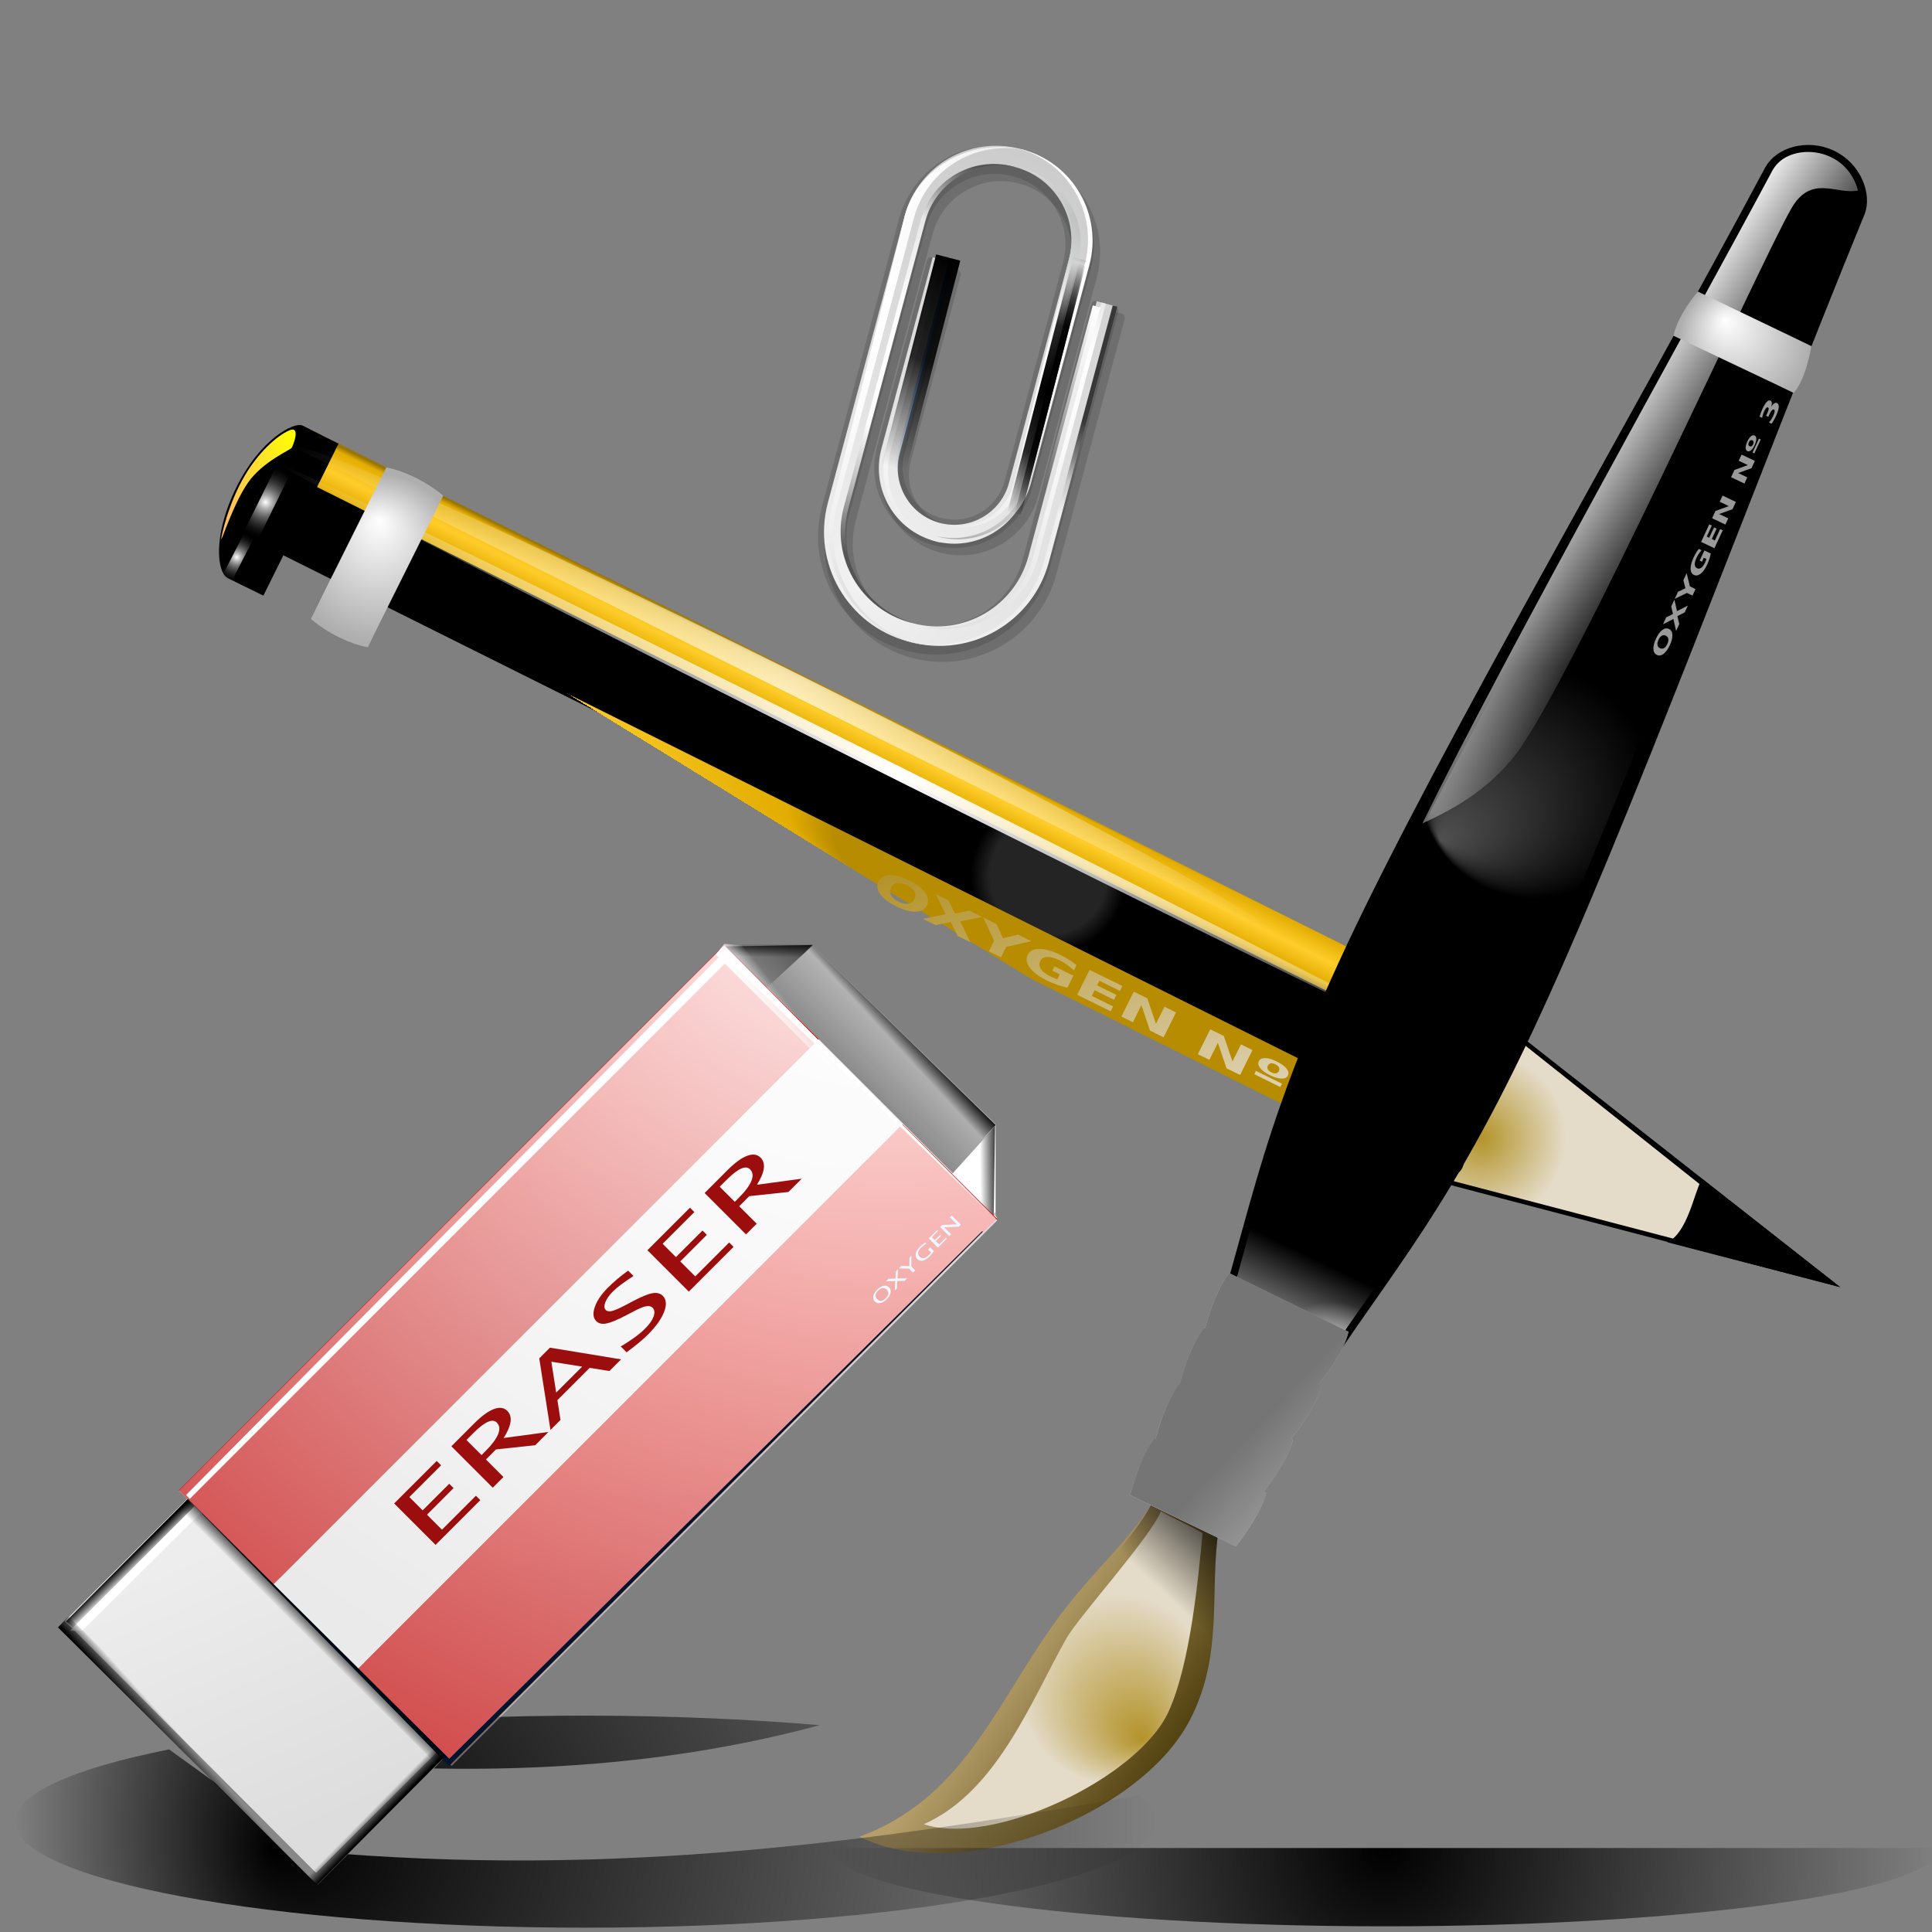 <?xml version="1.0" standalone="no"?>
<!DOCTYPE svg PUBLIC "-//W3C//DTD SVG 20010904//EN" "http://www.w3.org/TR/2001/REC-SVG-20010904/DTD/svg10.dtd">
<!-- Created using Karbon14, part of koffice: http://www.koffice.org/karbon -->
<svg xmlns="http://www.w3.org/2000/svg" xmlns:xlink="http://www.w3.org/1999/xlink" width="128px" height="128px">
  <rect width="100%" height="100%" fill="#808080" stroke="none"/>
  <defs>
    <radialGradient id="defitem118" gradientUnits="userSpaceOnUse" cx="98.109" cy="75.368" fx="98.109" fy="75.368" r="5.62" >
      <stop stop-color="#b3932a" offset="0" stop-opacity="1" />
      <stop stop-color="#e4dbc8" offset="1" stop-opacity="1" />
    </radialGradient>
    <radialGradient id="defitem119" gradientUnits="userSpaceOnUse" cx="69.468" cy="58.031" fx="69.468" fy="58.031" r="5.158" >
      <stop stop-color="#242424" offset="0" stop-opacity="1" />
      <stop stop-color="#242424" offset="0.5" stop-opacity="1" />
      <stop stop-color="#242424" offset="0.75" stop-opacity="1" />
      <stop stop-color="#000000" offset="1" stop-opacity="1" />
    </radialGradient>
    <radialGradient id="defitem120" gradientUnits="userSpaceOnUse" cx="58.437" cy="54.993" fx="18.53" fy="34.221" r="3.221" >
      <stop stop-color="#9a7500" offset="0" stop-opacity="1" />
      <stop stop-color="#e2ac00" offset="0.093" stop-opacity="1" />
      <stop stop-color="#ffcd2b" offset="0.504" stop-opacity="1" />
      <stop stop-color="#e2ac00" offset="0.916" stop-opacity="1" />
      <stop stop-color="#b88c00" offset="1" stop-opacity="1" />
    </radialGradient>
    <linearGradient id="defitem121" gradientUnits="userSpaceOnUse" x1="60.782" y1="48.402" x2="59.269" y2="51.481" >
      <stop stop-color="#9a7500" offset="0" stop-opacity="1" />
      <stop stop-color="#e2ac00" offset="0.093" stop-opacity="1" />
      <stop stop-color="#ffcd2b" offset="0.504" stop-opacity="1" />
      <stop stop-color="#e2ac00" offset="0.916" stop-opacity="1" />
      <stop stop-color="#b88c00" offset="1" stop-opacity="1" />
    </linearGradient>
    <radialGradient id="defitem122" gradientUnits="userSpaceOnUse" cx="52.072" cy="45.85" fx="52.072" fy="45.85" r="36.467" >
      <stop stop-color="#ffffff" offset="0" stop-opacity="0.683" />
      <stop stop-color="#ffffff" offset="1" stop-opacity="0" />
    </radialGradient>
    <radialGradient id="defitem123" gradientUnits="userSpaceOnUse" cx="59.434" cy="51.201" fx="59.434" fy="51.201" r="45.69" >
      <stop stop-color="#ffffff" offset="0" stop-opacity="1" />
      <stop stop-color="#ffffff" offset="1" stop-opacity="0" />
    </radialGradient>
    <radialGradient id="defitem124" gradientUnits="userSpaceOnUse" cx="24.954" cy="36.935" fx="25.155" fy="34.463" r="5.584" >
      <stop stop-color="#ffffff" offset="0" stop-opacity="1" />
      <stop stop-color="#aeaeae" offset="1" stop-opacity="1" />
    </radialGradient>
    <radialGradient id="defitem125" gradientUnits="userSpaceOnUse" cx="17.597" cy="33.276" fx="17.597" fy="33.276" r="2.423" >
      <stop stop-color="#ffffff" offset="0" stop-opacity="1" />
      <stop stop-color="#242424" offset="1" stop-opacity="0" />
    </radialGradient>
    <linearGradient id="defitem126" gradientUnits="userSpaceOnUse" x1="20.404" y1="30.799" x2="13.744" y2="33.329" >
      <stop stop-color="#ffff00" offset="0" stop-opacity="1" />
      <stop stop-color="#ffb66d" offset="1" stop-opacity="1" />
    </linearGradient>
    <linearGradient id="defitem127" gradientUnits="userSpaceOnUse" x1="70.481" y1="54.508" x2="77.41" y2="77.815" >
      <stop stop-color="#b3932a" offset="0" stop-opacity="1" />
      <stop stop-color="#e4dbc8" offset="1" stop-opacity="1" />
    </linearGradient>
    <radialGradient id="defitem128" gradientUnits="userSpaceOnUse" cx="115.912" cy="54.321" fx="115.912" fy="54.321" r="49.204" >
      <stop stop-color="#ffffff" offset="0" stop-opacity="1" />
      <stop stop-color="#ffffff" offset="1" stop-opacity="0" />
    </radialGradient>
    <radialGradient id="defitem129" gradientUnits="userSpaceOnUse" cx="15.684" cy="36.915" fx="15.684" fy="36.915" r="1.662" >
      <stop stop-color="#ffffff" offset="0" stop-opacity="1" />
      <stop stop-color="#242424" offset="1" stop-opacity="0" />
    </radialGradient>
    <radialGradient id="defitem130" gradientUnits="userSpaceOnUse" cx="57.42" cy="38.203" fx="57.42" fy="38.203" r="36.995" >
      <stop stop-color="#f2f2f2" offset="0" stop-opacity="1" />
      <stop stop-color="#c3c3c3" offset="1" stop-opacity="1" />
    </radialGradient>
    <linearGradient id="defitem131" gradientUnits="userSpaceOnUse" x1="67.618" y1="13.43" x2="60.337" y2="40.602" >
      <stop stop-color="#b6b8b8" offset="0" stop-opacity="1" />
      <stop stop-color="#ebebeb" offset="0.189" stop-opacity="1" />
      <stop stop-color="#f9f9f9" offset="0.257" stop-opacity="1" />
      <stop stop-color="#ffffff" offset="0.301" stop-opacity="1" />
      <stop stop-color="#f9f9f9" offset="0.531" stop-opacity="1" />
      <stop stop-color="#ebebeb" offset="0.845" stop-opacity="1" />
      <stop stop-color="#e1e2e2" offset="1" stop-opacity="1" />
    </linearGradient>
    <linearGradient id="defitem132" gradientUnits="userSpaceOnUse" x1="59.775" y1="36.36" x2="64.64" y2="18.202" >
      <stop stop-color="#70a8f4" offset="0.25" stop-opacity="0" />
      <stop stop-color="#0056ae" offset="1" stop-opacity="1" />
    </linearGradient>
    <linearGradient id="defitem133" gradientUnits="userSpaceOnUse" x1="57.831" y1="38.782" x2="65.242" y2="11.127" >
      <stop stop-color="#545454" offset="0.053" stop-opacity="1" />
      <stop stop-color="#bababa" offset="0.211" stop-opacity="1" />
      <stop stop-color="#ffffff" offset="0.363" stop-opacity="1" />
      <stop stop-color="#ffffff" offset="0.603" stop-opacity="1" />
      <stop stop-color="#e8e8e8" offset="0.85" stop-opacity="1" />
      <stop stop-color="#545454" offset="1" stop-opacity="1" />
    </linearGradient>
    <linearGradient id="defitem134" gradientUnits="userSpaceOnUse" x1="64.215" y1="42.132" x2="70.203" y2="19.784" >
      <stop stop-color="#efefef" offset="0.408" stop-opacity="1" />
      <stop stop-color="#c3c3c3" offset="0.506" stop-opacity="1" />
      <stop stop-color="#8a8a8a" offset="0.56" stop-opacity="1" />
      <stop stop-color="#383838" offset="0.679" stop-opacity="1" />
    </linearGradient>
    <linearGradient id="defitem135" gradientUnits="userSpaceOnUse" x1="63.366" y1="38.054" x2="70.552" y2="11.237" >
      <stop stop-color="#878985" offset="0" stop-opacity="1" />
      <stop stop-color="#8c8e89" offset="0.007" stop-opacity="1" />
      <stop stop-color="#aaaca8" offset="0.067" stop-opacity="1" />
      <stop stop-color="#c4c6c3" offset="0.135" stop-opacity="1" />
      <stop stop-color="#dbdbda" offset="0.265" stop-opacity="1" />
      <stop stop-color="#ebebeb" offset="0.376" stop-opacity="1" />
      <stop stop-color="#f6f6f6" offset="0.487" stop-opacity="1" />
      <stop stop-color="#fdfdfd" offset="0.632" stop-opacity="1" />
      <stop stop-color="#ffffff" offset="1" stop-opacity="1" />
    </linearGradient>
    <linearGradient id="defitem136" gradientUnits="userSpaceOnUse" x1="56.733" y1="17.626" x2="65.912" y2="24.311" >
      <stop stop-color="#ffffff" offset="0" stop-opacity="1" />
      <stop stop-color="#ffffff" offset="1" stop-opacity="0" />
    </linearGradient>
    <linearGradient id="defitem137" gradientUnits="userSpaceOnUse" x1="62.569" y1="16.492" x2="58.718" y2="30.865" >
      <stop stop-color="#000000" offset="0" stop-opacity="1" />
      <stop stop-color="#000000" offset="0.5" stop-opacity="0.845" />
      <stop stop-color="#000000" offset="1" stop-opacity="0" />
    </linearGradient>
    <linearGradient id="defitem138" gradientUnits="userSpaceOnUse" x1="69.536" y1="25.854" x2="67.099" y2="34.147" spreadMethod="reflect" >
      <stop stop-color="#000000" offset="0" stop-opacity="1" />
      <stop stop-color="#000000" offset="0.5" stop-opacity="0.845" />
      <stop stop-color="#000000" offset="1" stop-opacity="0" />
    </linearGradient>
    <linearGradient id="defitem139" gradientUnits="userSpaceOnUse" x1="72.322" y1="20.463" x2="75.296" y2="30.427" >
      <stop stop-color="#ffffff" offset="0" stop-opacity="1" />
      <stop stop-color="#ffffff" offset="1" stop-opacity="0" />
    </linearGradient>
    <linearGradient id="defitem140" gradientUnits="userSpaceOnUse" x1="69.536" y1="25.854" x2="67.099" y2="34.147" spreadMethod="reflect" >
      <stop stop-color="#000000" offset="0" stop-opacity="1" />
      <stop stop-color="#000000" offset="0.5" stop-opacity="0.845" />
      <stop stop-color="#000000" offset="1" stop-opacity="0" />
    </linearGradient>
    <radialGradient id="defitem141" gradientUnits="userSpaceOnUse" cx="101.666" cy="51.871" fx="95.412" fy="55.644" r="7.641" >
      <stop stop-color="#505050" offset="0" stop-opacity="1" />
      <stop stop-color="#000000" offset="1" stop-opacity="1" />
    </radialGradient>
    <linearGradient id="defitem142" gradientUnits="userSpaceOnUse" x1="77.098" y1="116.32" x2="67.162" y2="109.468" >
      <stop stop-color="#544412" offset="0" stop-opacity="1" />
      <stop stop-color="#b59e69" offset="1" stop-opacity="1" />
    </linearGradient>
    <radialGradient id="defitem143" gradientUnits="userSpaceOnUse" cx="73.912" cy="111.912" fx="75.686" fy="115.277" r="6.289" >
      <stop stop-color="#b3932a" offset="0" stop-opacity="1" />
      <stop stop-color="#e4dbc8" offset="1" stop-opacity="1" />
    </radialGradient>
    <radialGradient id="defitem144" gradientUnits="userSpaceOnUse" cx="88.142" cy="90.808" fx="88.142" fy="90.808" r="4.565" >
      <stop stop-color="#ffffff" offset="0" stop-opacity="1" />
      <stop stop-color="#ffffff" offset="1" stop-opacity="0" />
    </radialGradient>
    <linearGradient id="defitem145" gradientUnits="userSpaceOnUse" x1="111.671" y1="18.36" x2="119.423" y2="23.536" >
      <stop stop-color="#ffffff" offset="0" stop-opacity="1" />
      <stop stop-color="#ffffff" offset="1" stop-opacity="0" />
    </linearGradient>
    <radialGradient id="defitem146" gradientUnits="userSpaceOnUse" cx="115.579" cy="22.634" fx="114.252" fy="21.2" r="4.388" >
      <stop stop-color="#ffffff" offset="0" stop-opacity="1" />
      <stop stop-color="#aeaeae" offset="1" stop-opacity="1" />
    </radialGradient>
    <linearGradient id="defitem147" gradientUnits="userSpaceOnUse" x1="83.514" y1="91.809" x2="87.497" y2="83.569" >
      <stop stop-color="#ffffff" offset="0" stop-opacity="1" />
      <stop stop-color="#ffffff" offset="1" stop-opacity="0" />
    </linearGradient>
    <linearGradient id="defitem148" gradientUnits="userSpaceOnUse" x1="81.954" y1="99.608" x2="76.713" y2="105.189" >
      <stop stop-color="#000000" offset="0" stop-opacity="1" />
      <stop stop-color="#000000" offset="1" stop-opacity="0" />
    </linearGradient>
    <radialGradient id="defitem149" gradientUnits="userSpaceOnUse" cx="79.296" cy="98.944" fx="78.053" fy="97.608" r="4.101" >
      <stop stop-color="#ffffff" offset="0" stop-opacity="1" />
      <stop stop-color="#aeaeae" offset="1" stop-opacity="1" />
    </radialGradient>
    <radialGradient id="defitem150" gradientUnits="userSpaceOnUse" cx="81.015" cy="95.371" fx="79.769" fy="94.133" r="4.173" >
      <stop stop-color="#ffffff" offset="0" stop-opacity="1" />
      <stop stop-color="#aeaeae" offset="1" stop-opacity="1" />
    </radialGradient>
    <radialGradient id="defitem151" gradientUnits="userSpaceOnUse" cx="82.755" cy="91.751" fx="82.086" fy="90.69" r="4.316" >
      <stop stop-color="#ffffff" offset="0" stop-opacity="1" />
      <stop stop-color="#aeaeae" offset="1" stop-opacity="1" />
    </radialGradient>
    <radialGradient id="defitem152" gradientUnits="userSpaceOnUse" cx="84.49" cy="88.145" fx="84.058" fy="87.401" r="4.388" >
      <stop stop-color="#ffffff" offset="0" stop-opacity="1" />
      <stop stop-color="#aeaeae" offset="1" stop-opacity="1" />
    </radialGradient>
    <linearGradient id="defitem153" gradientUnits="userSpaceOnUse" x1="92.796" y1="101.237" x2="84.372" y2="93.329" >
      <stop stop-color="#c3c3c3" offset="0" stop-opacity="1" />
      <stop stop-color="#757575" offset="1" stop-opacity="1" />
    </linearGradient>
    <radialGradient id="defitem154" gradientUnits="userSpaceOnUse" cx="38.802" cy="120.241" fx="18.073" fy="122.537" r="37.802" >
      <stop stop-color="#000000" offset="0" stop-opacity="1" />
      <stop stop-color="#000000" offset="1" stop-opacity="0" />
    </radialGradient>
    <linearGradient id="defitem155" gradientUnits="userSpaceOnUse" x1="57.926" y1="73.187" x2="61.279" y2="69.845" >
      <stop stop-color="#878787" offset="0" stop-opacity="1" />
      <stop stop-color="#878787" offset="1" stop-opacity="0" />
    </linearGradient>
    <linearGradient id="defitem156" gradientUnits="userSpaceOnUse" x1="20.267" y1="121.395" x2="12.281" y2="103.168" >
      <stop stop-color="#dddddd" offset="0" stop-opacity="1" />
      <stop stop-color="#ededed" offset="1" stop-opacity="1" />
    </linearGradient>
    <linearGradient id="defitem157" gradientUnits="userSpaceOnUse" x1="49.206" y1="75.274" x2="28.567" y2="106.659" >
      <stop stop-color="#ededed" offset="0" stop-opacity="1" />
      <stop stop-color="#dfdfdf" offset="1" stop-opacity="1" />
    </linearGradient>
    <linearGradient id="defitem158" gradientUnits="userSpaceOnUse" x1="10.287" y1="101.551" x2="10.862" y2="102.148" >
      <stop stop-color="#000000" offset="0" stop-opacity="1" />
      <stop stop-color="#000000" offset="1" stop-opacity="0" />
    </linearGradient>
    <linearGradient id="defitem159" gradientUnits="userSpaceOnUse" x1="53.523" y1="62.372" x2="53.505" y2="63.455" >
      <stop stop-color="#000000" offset="0" stop-opacity="1" />
      <stop stop-color="#000000" offset="1" stop-opacity="0" />
    </linearGradient>
    <linearGradient id="defitem160" gradientUnits="userSpaceOnUse" x1="32.266" y1="88.289" x2="32.266" y2="62.586" >
      <stop stop-color="#bf0202" offset="0" stop-opacity="1" />
      <stop stop-color="#e20800" offset="1" stop-opacity="1" />
    </linearGradient>
    <linearGradient id="defitem161" gradientUnits="userSpaceOnUse" x1="66.249" y1="75.074" x2="64.902" y2="75.092" >
      <stop stop-color="#000000" offset="0" stop-opacity="1" />
      <stop stop-color="#000000" offset="1" stop-opacity="0" />
    </linearGradient>
    <linearGradient id="defitem162" gradientUnits="userSpaceOnUse" x1="36.708" y1="105.677" x2="36.708" y2="78.907" >
      <stop stop-color="#bf0202" offset="0" stop-opacity="1" />
      <stop stop-color="#e20800" offset="1" stop-opacity="1" />
    </linearGradient>
    <radialGradient id="defitem163" gradientUnits="userSpaceOnUse" cx="59.035" cy="52.589" fx="59.035" fy="52.589" r="100.586" >
      <stop stop-color="#ffffff" offset="0" stop-opacity="1" />
      <stop stop-color="#ffffff" offset="1" stop-opacity="0" />
    </radialGradient>
    <linearGradient id="defitem164" gradientUnits="userSpaceOnUse" x1="23.451" y1="122.338" x2="22.867" y2="121.766" >
      <stop stop-color="#000000" offset="0" stop-opacity="1" />
      <stop stop-color="#000000" offset="1" stop-opacity="0" />
    </linearGradient>
    <linearGradient id="defitem165" gradientUnits="userSpaceOnUse" x1="9.056" y1="113.395" x2="9.86" y2="112.668" >
      <stop stop-color="#000000" offset="0" stop-opacity="1" />
      <stop stop-color="#000000" offset="1" stop-opacity="0" />
    </linearGradient>
    <linearGradient id="defitem166" gradientUnits="userSpaceOnUse" x1="65.663" y1="74.024" x2="64.642" y2="74.968" >
      <stop stop-color="#000000" offset="0" stop-opacity="1" />
      <stop stop-color="#000000" offset="1" stop-opacity="0" />
    </linearGradient>
    <linearGradient id="defitem167" gradientUnits="userSpaceOnUse" x1="48.993" y1="64.839" x2="50.225" y2="63.88" >
      <stop stop-color="#ffffff" offset="0" stop-opacity="1" />
      <stop stop-color="#ffffff" offset="1" stop-opacity="0" />
    </linearGradient>
    <linearGradient id="defitem168" gradientUnits="userSpaceOnUse" x1="21.967" y1="108.104" x2="20.987" y2="109.084" >
      <stop stop-color="#000000" offset="0" stop-opacity="1" />
      <stop stop-color="#000000" offset="1" stop-opacity="0" />
    </linearGradient>
    <radialGradient id="defitem169" gradientUnits="userSpaceOnUse" cx="91.744" cy="122.435" fx="91.744" fy="122.435" r="36.747" >
      <stop stop-color="#000000" offset="0" stop-opacity="1" />
      <stop stop-color="#000000" offset="1" stop-opacity="0" />
    </radialGradient>
  </defs>
  <g id="Layer">
    <g id="layer1">
      <path id="path3945" fill="#000000" d=""  />
    </g>
    <path id="path3081" fill="#000000" d=""  />
    <g id="layer2">
    </g>
    <g id="layer3">
    </g>
    <g id="layer4">
    </g>
    <g id="layer8">
      <g id="g5680">
        <path id="path5533" fill="#ffffff" fill-opacity="0.757" stroke-width="0.365" stroke-linecap="round" stroke-linejoin="round" d="M65.465 13.175L64.741 11.269L65.465 13.175Z"  />
        <path id="path3180" fill="#000000" stroke-width="0.729" d="M20.03 28.191C19.515 27.935 17.252 29.057 15.657 32.291C14.046 35.558 14.414 37.95 15.058 38.27C15.478 38.479 15.897 38.688 16.316 38.897C17.973 35.537 19.631 32.177 21.288 28.817C20.868 28.608 20.449 28.4 20.03 28.191C20.03 28.191 20.03 28.191 20.03 28.191"  fill-rule="evenodd" />
        <path id="path3299" fill="#000000" stroke="#000000" stroke-width="0" d="M121.916 85.277L95.282 78.298L95.114 78.214L99.907 68.046L100.135 68.159L121.916 85.277Z"  fill-rule="evenodd" />
        <path id="path2247" fill="url(#defitem118)" stroke="#000000" stroke-width="0" d="M120.241 84.519L95.407 78.018L95.24 77.935L99.782 68.326L100.009 68.439L120.241 84.519Z"  fill-rule="evenodd" />
        <path id="rect2192" fill="url(#defitem119)" stroke-width="0.365" stroke-linecap="round" stroke-linejoin="round" d="M98.478 73.612C97.865 74.855 96.769 74.892 96.55 75.337C96.515 75.409 96.505 75.492 96.507 75.576L16.881 35.846L19.291 30.96L99.068 70.766C98.893 70.816 98.746 70.884 98.677 71.025C98.477 71.431 99.094 72.363 98.478 73.612Z"  />
        <path id="path2233" fill="#000000" stroke-width="0.365" stroke-linecap="round" stroke-linejoin="round" d="M93.563 73.888L96.679 75.439C96.506 75.878 97.254 76.621 96.886 77.368C96.489 78.173 95.576 77.778 95.317 78.297L92.163 76.727L93.563 73.888Z"  />
        <path id="rect2190" fill="url(#defitem120)" stroke-width="0.365" stroke-linecap="round" stroke-linejoin="round" d="M16.969 35.668L96.535 75.368C96.361 75.808 96.964 76.482 96.594 77.232C96.195 78.041 95.426 77.718 95.165 78.24L15.562 38.521L16.969 35.668Z"  />
        <path id="path2231" fill="#242424" stroke-width="0.365" stroke-linecap="round" stroke-linejoin="round" d="M97.162 70.272L98.761 71.067L98.821 71.097C98.663 71.444 99.38 72.217 98.912 73.432L98.881 73.494L98.663 73.936L98.633 73.998C97.949 75.12 96.896 74.999 96.677 75.443L94.982 74.594L97.162 70.272Z"  />
        <path id="path2229" fill="#121212" stroke-width="0.365" stroke-linecap="round" stroke-linejoin="round" d="M98.546 67.424L100.138 68.162C100.13 68.177 100.263 68.244 100.255 68.259C100.098 68.578 100.782 69.363 100.58 70.05L100.553 70.104L100.435 70.344L100.419 70.376C99.992 70.977 99.041 70.792 98.821 71.097L97.146 70.263L98.546 67.424Z"  />
        <path id="rect1315" fill="url(#defitem121)" stroke-width="0.365" stroke-linecap="round" stroke-linejoin="round" d="M100.194 70.076C99.803 70.846 98.881 70.61 98.677 71.025L19.111 31.325L20.533 28.442L100.137 68.16C100.129 68.176 100.121 68.192 100.113 68.207C99.954 68.531 100.588 69.3 100.194 70.076Z"  />
        <path fill="#000000" stroke-width="0.729" stroke-linecap="round" stroke-linejoin="round" d="M22.428 29.391L20.06 28.221L15.082 38.294L17.45 39.464L22.428 29.391Z"  />
        <path id="path3301" fill="url(#defitem122)" stroke-width="0.173" stroke-linecap="round" stroke-linejoin="round" d="M19.49 29.644C19.837 28.943 34.706 35.631 52.7 44.582C70.695 53.532 85.001 61.356 84.654 62.056"  />
        <path id="path3321" fill="url(#defitem123)" stroke-width="0.138" stroke-linecap="round" stroke-linejoin="round" d="M18.559 30.782C18.668 30.562 36.861 39.427 59.311 50.64C81.76 61.852 100.063 71.216 100.307 71.612C100.551 72.009 82.645 63.29 60.2 52.084C37.754 40.877 19.17 31.377 18.573 30.805"  />
        <path id="path5549" fill="url(#defitem124)" stroke-width="0.365" stroke-linecap="round" stroke-linejoin="round" d="M25.596 30.967C26.942 31.236 28.424 32.034 29.364 32.843L25.348 40.894L21.58 39.018L25.596 30.967ZM22 38.166L25.768 40.042L24.368 42.881C23.205 42.671 21.689 41.951 20.6 41.005L22 38.166Z"  />
        <path id="path2265" fill="#000000" stroke-width="0" d="M110.474 82.306C111.828 81.633 112.227 79.042 112.757 78.094L121.913 85.273L110.474 82.306Z"  fill-rule="evenodd" />
        <path fill="url(#defitem125)" stroke-width="0" stroke-linecap="round" stroke-linejoin="round" d="M19.237 31.386L18.287 30.913L16.144 35.259L17.094 35.732L19.237 31.386Z"  />
        <path id="path3233" fill="url(#defitem126)" stroke-width="0.729" d="M16.232 31.485C15.12 33.366 14.655 35.536 14.657 35.726C14.659 35.916 15.457 33.377 16.436 31.97C17.406 30.574 19.239 29.818 19.332 29.658C19.426 29.497 19.958 28.157 19.138 28.526C18.28 28.912 17.092 30.032 16.232 31.485Z"  fill-rule="evenodd" />
        <path id="path5554" fill="url(#defitem127)" stroke-width="0.729" d="M60.078 58.642C59.833 58.522 59.619 58.476 59.436 58.505C59.253 58.534 59.119 58.636 59.032 58.81C58.946 58.983 58.947 59.151 59.035 59.313C59.122 59.475 59.289 59.617 59.534 59.738C59.781 59.859 59.996 59.905 60.178 59.876C60.361 59.847 60.495 59.745 60.582 59.572C60.668 59.398 60.667 59.23 60.58 59.068C60.492 58.906 60.325 58.764 60.078 58.642M60.231 58.334C60.733 58.581 61.089 58.85 61.297 59.142C61.506 59.434 61.544 59.713 61.411 59.981C61.279 60.248 61.033 60.387 60.673 60.399C60.313 60.41 59.883 60.293 59.381 60.046C58.881 59.8 58.525 59.53 58.315 59.238C58.106 58.946 58.068 58.667 58.2 58.4C58.333 58.133 58.58 57.993 58.939 57.981C59.3 57.97 59.731 58.088 60.231 58.334M63.616 61.043L64.281 62.418L63.442 62.005L62.993 61.083L61.989 61.29L61.147 60.875L62.648 60.566L62.008 59.246L62.849 59.66L63.268 60.528L64.214 60.332L65.059 60.747L63.616 61.043M65.146 60.791L66.026 61.224L66.445 62.162L67.448 61.924L68.33 62.358L66.666 62.727L66.321 63.423L65.516 63.026L65.862 62.331L65.146 60.791M70.722 65.436C70.496 65.389 70.268 65.325 70.039 65.245C69.811 65.164 69.581 65.067 69.351 64.954C68.831 64.698 68.457 64.419 68.23 64.116C68.002 63.812 67.954 63.529 68.085 63.266C68.217 63 68.476 62.867 68.861 62.867C69.246 62.867 69.708 62.999 70.246 63.264C70.453 63.366 70.647 63.474 70.826 63.588C71.007 63.703 71.171 63.822 71.32 63.945L71.15 64.287C71.002 64.149 70.848 64.024 70.688 63.913C70.529 63.803 70.364 63.706 70.191 63.62C69.87 63.463 69.599 63.388 69.378 63.398C69.158 63.407 69.004 63.5 68.917 63.676C68.83 63.85 68.847 64.026 68.967 64.204C69.087 64.381 69.301 64.546 69.609 64.697C69.692 64.739 69.771 64.774 69.845 64.804C69.92 64.834 69.989 64.857 70.052 64.873L70.212 64.552L69.72 64.311L69.862 64.025L71.116 64.643L70.722 65.436M72.188 64.257L74.36 65.326L74.2 65.648L72.833 64.975L72.68 65.282L73.966 65.915L73.806 66.237L72.52 65.604L72.332 65.982L73.746 66.677L73.586 66.999L71.368 65.907L72.188 64.257M75.115 65.698L76.013 66.14L76.586 67.831L77.149 66.699L77.912 67.075L77.092 68.725L76.193 68.282L75.62 66.592L75.058 67.724L74.295 67.348L75.115 65.698M80.182 68.193L81.081 68.635L81.654 70.326L82.216 69.194L82.979 69.57L82.159 71.22L81.261 70.777L80.688 69.087L80.125 70.218L79.362 69.843L80.182 68.193M84.591 70.326C84.888 70.472 85.102 70.629 85.233 70.795C85.365 70.962 85.397 71.115 85.327 71.255C85.257 71.395 85.117 71.463 84.905 71.46C84.693 71.457 84.438 71.382 84.14 71.235C83.842 71.088 83.626 70.931 83.494 70.765C83.363 70.6 83.332 70.447 83.401 70.307C83.471 70.167 83.612 70.098 83.824 70.101C84.037 70.104 84.293 70.179 84.591 70.326M83.21 70.949L84.931 71.796L84.821 72.017L83.1 71.17L83.21 70.949M84.498 70.514C84.381 70.456 84.279 70.435 84.192 70.45C84.106 70.465 84.042 70.516 83.999 70.601C83.957 70.687 83.956 70.768 83.996 70.844C84.037 70.922 84.116 70.989 84.233 71.047C84.349 71.104 84.45 71.125 84.535 71.11C84.622 71.096 84.686 71.046 84.729 70.961C84.772 70.875 84.772 70.793 84.731 70.715C84.692 70.638 84.614 70.571 84.498 70.514M88.882 73.422C89.078 73.554 89.213 73.683 89.286 73.808C89.361 73.933 89.371 74.05 89.317 74.16C89.235 74.323 89.055 74.39 88.775 74.359C88.496 74.327 88.13 74.199 87.675 73.975C87.515 73.896 87.358 73.81 87.203 73.716C87.049 73.624 86.9 73.526 86.757 73.421L86.92 73.093C87.05 73.207 87.184 73.31 87.322 73.404C87.461 73.497 87.603 73.579 87.746 73.65C87.959 73.755 88.132 73.815 88.264 73.832C88.398 73.849 88.483 73.821 88.519 73.748C88.557 73.673 88.526 73.588 88.428 73.492C88.332 73.396 88.17 73.292 87.943 73.18L87.621 73.021L87.757 72.747L88.096 72.914C88.298 73.013 88.457 73.071 88.572 73.087C88.688 73.101 88.763 73.075 88.797 73.006C88.829 72.943 88.805 72.87 88.726 72.788C88.647 72.706 88.52 72.622 88.344 72.535C88.214 72.472 88.079 72.415 87.939 72.365C87.799 72.315 87.656 72.273 87.51 72.239L87.665 71.927C87.836 71.982 88.002 72.042 88.164 72.107C88.326 72.172 88.482 72.242 88.633 72.316C89.038 72.515 89.324 72.7 89.489 72.869C89.657 73.039 89.705 73.194 89.635 73.336C89.587 73.432 89.499 73.488 89.373 73.502C89.246 73.516 89.082 73.489 88.882 73.422"  />
        <path fill="url(#defitem128)" stroke-width="0" stroke-linecap="round" stroke-linejoin="round" d="M20.46 28.326L19.771 28.106L18.502 31.177L19.19 31.397L20.46 28.326Z"  />
        <path fill="url(#defitem129)" stroke-width="0" stroke-linecap="round" stroke-linejoin="round" d="M15.292 38.622L14.679 38.239L16.198 35.284L16.811 35.666L15.292 38.622Z"  />
      </g>
      <path id="path2167" fill="#000000" d=""  />
      <g id="g3036">
        <path id="path4922" fill="#000000" d=""  />
      </g>
      <path id="path4924" fill="#000000" d=""  />
      <g id="g4926">
      </g>
      <g id="g4928">
      </g>
      <g id="g4930">
      </g>
      <path id="path10095" fill="#000000" d=""  />
      <path id="path2276" fill="#ffffff" fill-opacity="0.757" stroke-width="0.5" stroke-linecap="round" stroke-linejoin="round" d="M72.741 -14.182L72.741 -16.977L72.741 -14.182Z"  />
      <path id="path2191" fill="#ffffff" fill-opacity="0.757" stroke-width="0.5" stroke-linecap="round" stroke-linejoin="round" d="M367.351 -76.373L367.351 -79.168L367.351 -76.373Z"  />
      <path id="path2985" fill="#ffffff" fill-opacity="0.757" stroke-width="0.5" stroke-linecap="round" stroke-linejoin="round" d="M210.342 -146.008L210.342 -148.803L210.342 -146.008Z"  />
      <path id="path3206" fill="#ffffff" fill-opacity="0.757" stroke-width="0.5" stroke-linecap="round" stroke-linejoin="round" d="M90.84 -232.638L90.84 -235.433L90.84 -232.638Z"  />
      <g id="g2878">
      </g>
      <g id="g4938">
      </g>
      <path id="path3946" fill="#ffffff" fill-opacity="0.757" stroke-width="0.5" stroke-linecap="round" stroke-linejoin="round" d="M337.432 -166.883L337.432 -169.678L337.432 -166.883Z"  />
      <path id="path1561" fill="#ffffff" fill-opacity="0.757" stroke-width="0.5" stroke-linecap="round" stroke-linejoin="round" d="M244.807 -92.989L244.807 -94.516L244.807 -92.989Z"  />
      <path fill="#ffffff" stroke-width="3.632" stroke-linecap="round" stroke-linejoin="round" d="M187.322 -149.589L187.322 -149.589L188.322 -149.589L188.322 -149.589L187.322 -149.589Z"  />
      <path fill="#ffffff" stroke-width="3.632" stroke-linecap="round" stroke-linejoin="round" d="M152.196 -177.117L152.196 -177.117L153.196 -177.117L153.196 -177.117L152.196 -177.117Z"  />
      <path id="path2494" fill="#ffffff" fill-opacity="0.757" stroke-width="0.5" stroke-linecap="round" stroke-linejoin="round" d="M-6.742 -250.333L-6.742 -253.128L-6.742 -250.333Z"  />
      <g id="g4640">
      </g>
      <g id="g4646">
      </g>
      <g id="g4730">
      </g>
      <g id="g4748">
      </g>
      <g id="g5604">
        <path id="path3413" fill="#ffffff" fill-opacity="0.757" stroke-width="0.122" stroke-linecap="round" stroke-linejoin="round" d="M54.662 15.891L54.322 15.302L54.662 15.891Z"  />
        <path id="path11" fill="#313131" fill-opacity="0.23" stroke-width="0.243" d="M54.884 34.012L59.98 14.992C60.917 11.496 64.523 9.413 68.02 10.35C71.516 11.287 73.598 14.893 72.661 18.389L68.787 32.849C68.028 35.679 65.109 37.364 62.279 36.606C59.449 35.848 57.763 32.928 58.521 30.098L61.83 17.752C61.874 17.585 62.045 17.486 62.212 17.531L63.42 17.855C63.587 17.899 63.686 18.071 63.641 18.238L60.333 30.584C59.842 32.415 60.933 34.304 62.764 34.794C64.595 35.285 66.484 34.194 66.975 32.363L70.85 17.904C71.519 15.407 70.031 12.831 67.534 12.162C65.037 11.493 62.461 12.98 61.792 15.477L56.695 34.498C55.848 37.661 57.731 40.924 60.895 41.771C64.058 42.619 67.321 40.735 68.168 37.572L72.698 20.665C72.743 20.498 72.914 20.399 73.081 20.444L74.289 20.767C74.456 20.812 74.555 20.983 74.51 21.15L69.98 38.057C68.865 42.219 64.571 44.698 60.409 43.583C56.247 42.468 53.769 38.174 54.884 34.012Z"  />
        <g id="g2244">
          <path id="path2250" fill="#313131" fill-opacity="0.23" stroke-width="0.313" d="M54.466 33.528L59.563 14.507C60.499 11.011 64.106 8.929 67.602 9.866C71.098 10.803 73.18 14.409 72.243 17.905L68.369 32.364C67.611 35.195 64.691 36.88 61.861 36.122C59.031 35.363 57.345 32.444 58.104 29.614L61.412 17.268C61.457 17.101 61.628 17.002 61.795 17.047L63.002 17.371C63.169 17.415 63.268 17.586 63.223 17.753L59.915 30.099C59.425 31.93 60.515 33.82 62.346 34.31C64.178 34.801 66.067 33.71 66.558 31.879L70.432 17.42C71.101 14.923 69.614 12.347 67.117 11.678C64.619 11.008 62.043 12.496 61.374 14.993L56.278 34.014C55.43 37.177 57.314 40.44 60.477 41.287C63.64 42.135 66.903 40.251 67.751 37.088L72.281 20.18C72.326 20.013 72.497 19.915 72.664 19.959L73.871 20.283C74.038 20.328 74.137 20.499 74.092 20.666L69.562 37.573C68.447 41.735 64.154 44.214 59.992 43.099C55.83 41.983 53.351 37.69 54.466 33.528Z"  />
          <path id="path2258" fill="url(#defitem130)" stroke-width="0.313" d="M60.154 42.495C56.151 41.422 53.777 37.309 54.849 33.307L59.946 14.286C60.839 10.951 64.267 8.972 67.602 9.866C70.937 10.76 72.916 14.187 72.022 17.522L68.059 32.314C67.344 34.982 64.602 36.565 61.934 35.85C59.266 35.136 57.683 32.393 58.398 29.725L61.795 17.047L63.002 17.371L59.605 30.049C59.07 32.047 60.26 34.107 62.257 34.643C64.255 35.178 66.316 33.988 66.851 31.99L70.815 17.199C71.528 14.535 69.942 11.787 67.278 11.074C64.615 10.36 61.867 11.946 61.153 14.61L56.057 33.631C55.164 36.96 57.148 40.395 60.477 41.287C63.807 42.179 67.241 40.196 68.133 36.867L72.664 19.959L73.871 20.283L69.341 37.19C68.269 41.192 64.155 43.567 60.154 42.495Z"  />
          <path id="path2266" fill="url(#defitem131)" stroke-width="0.313" d="M62.861 34.804C62.81 34.791 62.762 34.772 62.712 34.756C64.661 35.193 66.632 34.018 67.153 32.071L70.815 17.199C71.515 14.586 70.301 11.978 67.729 11.203C67.78 11.215 67.831 11.222 67.882 11.235C70.546 11.949 72.132 14.697 71.418 17.361L67.455 32.152C66.92 34.15 64.859 35.34 62.861 34.804ZM60.549 14.448L55.453 33.469C54.394 37.42 56.697 41.478 60.607 42.612C60.557 42.6 60.506 42.589 60.455 42.576C56.453 41.503 54.079 37.39 55.151 33.388L59.946 14.286C60.839 10.951 64.569 9.053 67.904 9.947C67.955 9.961 68.002 9.98 68.053 9.995C64.767 9.201 61.429 11.164 60.549 14.448ZM58.7 29.806L62.097 17.128L62.398 17.209L59.001 29.887C58.3 32.504 59.813 35.187 62.389 35.964C62.338 35.952 62.287 35.945 62.236 35.931C59.568 35.216 57.985 32.474 58.7 29.806ZM61.081 41.449C61.03 41.435 60.982 41.416 60.932 41.401C64.213 42.193 67.557 40.226 68.435 36.948L72.966 20.04L73.267 20.121L68.737 37.029C67.845 40.358 64.41 42.341 61.081 41.449Z"  />
          <path id="path2274" fill="url(#defitem132)" stroke-width="0.313" d="M59.454 30.008L62.851 17.33L63.153 17.411L59.756 30.089C59.234 32.036 60.353 34.038 62.26 34.635C62.209 34.623 62.157 34.616 62.106 34.602C60.109 34.067 58.919 32.006 59.454 30.008Z"  />
          <path id="path2282" fill="url(#defitem133)" stroke-width="0.313" d="M61.304 14.65L56.208 33.671C55.329 36.95 57.242 40.325 60.479 41.28C60.428 41.267 60.377 41.26 60.326 41.247C56.997 40.355 55.014 36.92 55.906 33.59L61.002 14.57C61.716 11.906 64.464 10.32 67.127 11.033C67.178 11.047 67.226 11.066 67.276 11.081C64.661 10.467 62.004 12.038 61.304 14.65Z"  />
          <path id="path2290" fill="url(#defitem134)" stroke-width="0.313" d="M60.304 42.535C60.254 42.522 60.205 42.505 60.154 42.491C64.108 43.464 68.131 41.101 69.19 37.15L73.72 20.242L74.022 20.323L69.492 37.231C68.42 41.233 64.306 43.608 60.304 42.535Z"  />
          <path id="path2298" fill="url(#defitem135)" stroke-width="0.313" d="M62.174 35.558C62.123 35.545 62.075 35.525 62.025 35.51C64.644 36.126 67.296 34.558 67.997 31.941L71.871 17.482C72.751 14.198 70.843 10.829 67.6 9.874C67.651 9.886 67.702 9.893 67.753 9.906C71.088 10.8 73.067 14.228 72.173 17.563L68.299 32.022C67.584 34.69 64.842 36.273 62.174 35.558Z"  />
          <path id="path2367" fill="url(#defitem136)" stroke-width="0.313" d="M62.861 34.804C62.81 34.791 62.762 34.772 62.712 34.756C64.661 35.193 66.632 34.018 67.153 32.071L70.815 17.199C71.515 14.586 70.301 11.978 67.729 11.203C67.78 11.215 67.831 11.222 67.882 11.235C70.546 11.949 72.132 14.697 71.418 17.361L67.455 32.152C66.92 34.15 64.859 35.34 62.861 34.804ZM60.549 14.448L55.453 33.469C54.394 37.42 56.697 41.478 60.607 42.612C60.557 42.6 60.506 42.589 60.455 42.576C56.453 41.503 54.079 37.39 55.151 33.388L59.946 14.286C60.839 10.951 64.569 9.053 67.904 9.947C67.955 9.961 68.002 9.98 68.053 9.995C64.767 9.201 61.429 11.164 60.549 14.448ZM58.7 29.806L62.097 17.128L62.398 17.209L59.001 29.887C58.3 32.504 59.813 35.187 62.389 35.964C62.338 35.952 62.287 35.945 62.236 35.931C59.568 35.216 57.985 32.474 58.7 29.806ZM61.081 41.449C61.03 41.435 60.982 41.416 60.932 41.401C64.213 42.193 67.557 40.226 68.435 36.948L72.966 20.04L73.267 20.121L68.737 37.029C67.845 40.358 64.41 42.341 61.081 41.449Z"  />
        </g>
        <path fill="url(#defitem137)" stroke-width="1.256" d="M63.621 17.268C63.621 17.268 63.263 17.175 62.822 17.061L62.822 17.061C62.382 16.947 62.024 16.855 62.024 16.855L58.377 30.959C58.377 30.959 58.735 31.051 59.176 31.165L59.176 31.165C59.617 31.279 59.974 31.372 59.974 31.372L63.621 17.268Z"  />
        <path fill="url(#defitem138)" stroke-width="1.256" d="M71.993 17.274C71.993 17.274 71.806 17.225 71.576 17.166L71.523 17.152C71.293 17.093 71.107 17.044 71.107 17.044L66.756 33.87C66.756 33.87 66.943 33.918 67.173 33.978L67.225 33.991C67.455 34.051 67.642 34.099 67.642 34.099L71.993 17.274Z"  />
        <path fill="url(#defitem139)" stroke-width="1.946" d="M69.093 34.415C69.093 34.415 69.012 34.393 68.912 34.366L68.771 34.328C68.671 34.3 68.59 34.278 68.59 34.278L72.404 20.232C72.404 20.232 72.486 20.254 72.585 20.281L72.727 20.32C72.826 20.347 72.907 20.369 72.907 20.369L69.093 34.415Z"  />
        <path fill="url(#defitem140)" stroke-width="1.256" d="M71.992 17.278C71.992 17.278 71.899 17.254 71.784 17.224C71.669 17.194 71.576 17.17 71.576 17.17L67.226 33.992C67.226 33.992 67.32 34.016 67.434 34.045C67.549 34.075 67.642 34.099 67.642 34.099L71.992 17.278Z"  />
      </g>
      <path id="path4226" fill="#ffffff" fill-opacity="0.757" stroke-width="0.5" stroke-linecap="round" stroke-linejoin="round" d="M262.473 36.944L262.473 34.149L262.473 36.944Z"  />
      <g id="g5735">
        <path id="path1324" fill="url(#defitem141)" stroke="#000000" stroke-width="0.987" d="M80.1 90.562C83.293 81.313 83.466 76.019 89.678 62.815C95.891 49.612 108.2 28.528 117.377 11.342C117.961 10.247 119.74 9.698 121.285 10.425C122.89 11.18 123.492 12.993 123.071 14.021C115.684 32.05 107.279 54.971 101.066 68.174C94.854 81.377 90.885 84.885 85.794 93.241C83.896 92.348 81.998 91.455 80.1 90.562Z"  fill-rule="evenodd" />
        <path id="path1330" fill="url(#defitem142)" stroke="#000000" stroke-width="0" stroke-linecap="round" stroke-linejoin="round" d="M80.751 101.245C80.093 105.517 81.119 109.657 78.777 114.061C75.469 120.28 63.583 125.002 56.941 121.688C63.686 119.198 65.827 113.243 69.752 107.678C72.29 104.08 75.396 101.572 76.51 99.214C77.923 99.891 79.337 100.568 80.751 101.245Z"  fill-rule="evenodd" />
        <path id="path3530" fill="url(#defitem143)" stroke="#000000" stroke-width="0" stroke-linecap="round" stroke-linejoin="round" d="M79.675 101.569C79.377 104.69 78.856 110.197 77.442 113.354C75.446 117.813 65.748 122.382 61.204 120.858C66.085 118.693 68.357 112.581 70.662 108.53C71.477 107.097 76.243 101.828 76.907 100.132C77.869 100.682 78.713 101.02 79.675 101.569Z"  fill-rule="evenodd" />
        <path id="path3534" fill="url(#defitem144)" stroke-width="0.3" d="M80.1 90.562C83.293 81.313 83.466 76.019 89.678 62.815C95.891 49.612 108.2 28.528 117.377 11.342C117.961 10.247 119.74 9.698 121.285 10.425C122.89 11.18 123.492 12.993 123.071 14.021C115.684 32.05 107.279 54.971 101.066 68.174C94.854 81.377 90.885 84.885 85.794 93.241C83.896 92.348 81.998 91.455 80.1 90.562Z"  fill-rule="evenodd" />
        <path id="path3560" fill="url(#defitem145)" stroke-width="0.3" d="M118.355 10.398C117.929 10.616 117.604 10.964 117.404 11.34C111.822 21.793 99.676 43.417 94.237 54.556C96.047 53.718 98.512 52.462 100.438 49.957C104.089 45.206 116.587 17.424 118.694 13.792C120.017 11.511 121.699 12.93 123.097 12.621C122.883 11.773 122.3 10.877 121.297 10.405C120.283 9.928 119.166 9.983 118.355 10.398Z"  fill-rule="evenodd" />
        <path id="path4228" fill="url(#defitem146)" stroke-width="0.401" stroke-linecap="round" stroke-linejoin="round" d="M112.49 19.319C111.794 20.141 111.062 21.288 110.879 22.247L117.265 25.278L118.666 22.281L112.49 19.319ZM117.993 21.958L116.593 24.955L118.835 26.031C119.447 25.335 119.805 24.05 120.013 22.934L117.993 21.958Z"  />
        <path id="path3263" fill="url(#defitem147)" stroke-width="0.3" d="M80.1 90.562C83.293 81.313 83.466 76.019 89.678 62.815C95.891 49.612 108.2 28.528 117.377 11.342C117.961 10.247 119.74 9.698 121.285 10.425C122.89 11.18 123.492 12.993 123.071 14.021C115.684 32.05 107.279 54.971 101.066 68.174C94.854 81.377 90.885 84.885 85.794 93.241C83.896 92.348 81.998 91.455 80.1 90.562Z"  fill-rule="evenodd" />
        <path id="text3284" fill="#999999" stroke-width="0.801" d="M109.879 42.391C109.818 42.523 109.796 42.637 109.814 42.734C109.832 42.831 109.887 42.901 109.98 42.945C110.072 42.989 110.161 42.987 110.246 42.939C110.33 42.891 110.403 42.801 110.464 42.67C110.525 42.538 110.547 42.423 110.53 42.326C110.512 42.229 110.457 42.159 110.364 42.115C110.272 42.071 110.183 42.072 110.098 42.121C110.013 42.169 109.94 42.259 109.879 42.391M109.714 42.313C109.839 42.044 109.977 41.852 110.129 41.739C110.28 41.625 110.428 41.602 110.571 41.67C110.713 41.738 110.79 41.867 110.8 42.058C110.811 42.249 110.754 42.479 110.629 42.748C110.505 43.016 110.366 43.208 110.214 43.322C110.063 43.436 109.916 43.459 109.773 43.391C109.63 43.323 109.553 43.194 109.543 43.003C109.533 42.811 109.59 42.581 109.714 42.313M111.106 40.488L111.825 40.122L111.617 40.571L111.134 40.819L111.256 41.35L111.046 41.802L110.865 41.007L110.175 41.36L110.384 40.909L110.838 40.678L110.723 40.177L110.933 39.725L111.106 40.488M110.955 39.678L111.173 39.206L111.664 38.974L111.526 38.444L111.745 37.971L111.96 38.851L112.332 39.028L112.132 39.46L111.76 39.283L110.955 39.678M113.344 36.67C113.322 36.791 113.291 36.912 113.251 37.035C113.211 37.157 113.162 37.28 113.105 37.403C112.976 37.682 112.833 37.883 112.676 38.007C112.518 38.131 112.369 38.159 112.228 38.092C112.086 38.025 112.013 37.889 112.008 37.684C112.003 37.479 112.068 37.233 112.201 36.944C112.253 36.833 112.308 36.729 112.366 36.633C112.424 36.536 112.485 36.447 112.549 36.367L112.731 36.454C112.66 36.534 112.596 36.617 112.539 36.703C112.483 36.788 112.433 36.877 112.391 36.97C112.311 37.142 112.275 37.287 112.282 37.404C112.29 37.521 112.341 37.602 112.435 37.646C112.528 37.691 112.621 37.68 112.713 37.615C112.806 37.549 112.89 37.434 112.966 37.269C112.987 37.224 113.005 37.182 113.02 37.142C113.035 37.102 113.046 37.065 113.054 37.031L112.883 36.95L112.761 37.213L112.608 37.141L112.92 36.468L113.344 36.67M112.703 35.903L113.243 34.738L113.415 34.82L113.075 35.553L113.239 35.631L113.559 34.942L113.731 35.024L113.411 35.713L113.613 35.809L113.964 35.052L114.136 35.133L113.585 36.323L112.703 35.903M113.43 34.334L113.654 33.852L114.54 33.531L113.936 33.243L114.125 32.834L115.007 33.254L114.784 33.736L113.897 34.056L114.502 34.344L114.312 34.754L113.43 34.334M114.689 31.617L114.912 31.135L115.799 30.814L115.194 30.527L115.384 30.117L116.265 30.537L116.042 31.019L115.156 31.34L115.76 31.628L115.571 32.037L114.689 31.617M115.765 29.254C115.838 29.095 115.918 28.979 116.005 28.908C116.091 28.836 116.172 28.818 116.247 28.854C116.322 28.89 116.359 28.964 116.36 29.076C116.361 29.189 116.324 29.325 116.25 29.485C116.176 29.645 116.096 29.761 116.01 29.833C115.924 29.904 115.843 29.922 115.769 29.886C115.694 29.851 115.656 29.776 115.655 29.664C115.654 29.55 115.691 29.413 115.765 29.254M116.11 29.982L116.537 29.059L116.655 29.116L116.228 30.038L116.11 29.982M115.865 29.301C115.836 29.364 115.826 29.419 115.835 29.465C115.844 29.51 115.871 29.544 115.917 29.566C115.963 29.587 116.006 29.587 116.045 29.565C116.086 29.543 116.121 29.5 116.15 29.437C116.178 29.375 116.188 29.321 116.179 29.276C116.171 29.23 116.144 29.196 116.098 29.174C116.053 29.153 116.009 29.153 115.969 29.176C115.928 29.198 115.894 29.239 115.865 29.301M117.35 26.944C117.418 26.839 117.484 26.766 117.549 26.726C117.614 26.685 117.676 26.678 117.735 26.706C117.822 26.748 117.859 26.843 117.846 26.992C117.833 27.14 117.769 27.336 117.657 27.58C117.617 27.666 117.573 27.75 117.525 27.833C117.479 27.916 117.428 27.996 117.375 28.073L117.199 27.99C117.258 27.919 117.311 27.847 117.359 27.773C117.406 27.698 117.448 27.622 117.484 27.545C117.537 27.431 117.567 27.339 117.574 27.268C117.581 27.197 117.566 27.152 117.527 27.134C117.487 27.115 117.442 27.131 117.392 27.184C117.343 27.237 117.29 27.323 117.233 27.445L117.153 27.618L117.007 27.548L117.091 27.367C117.141 27.258 117.17 27.173 117.176 27.112C117.183 27.05 117.168 27.011 117.131 26.993C117.097 26.977 117.059 26.99 117.017 27.033C116.974 27.076 116.931 27.144 116.888 27.238C116.856 27.308 116.827 27.38 116.803 27.455C116.778 27.53 116.757 27.606 116.741 27.684L116.575 27.605C116.601 27.514 116.631 27.425 116.664 27.338C116.696 27.252 116.731 27.168 116.768 27.087C116.869 26.87 116.963 26.716 117.051 26.627C117.138 26.536 117.22 26.509 117.296 26.545C117.347 26.569 117.378 26.615 117.387 26.683C117.396 26.75 117.383 26.837 117.35 26.944"  />
        <path id="path2624" fill="url(#defitem148)" stroke="#000000" stroke-width="0" stroke-linecap="round" stroke-linejoin="round" d="M80.751 101.245C80.093 105.517 81.119 109.657 78.777 114.061C75.469 120.28 67.039 112.939 70.767 107.24C73.26 103.43 75.396 101.572 76.51 99.214C77.923 99.891 79.337 100.568 80.751 101.245Z"  fill-rule="evenodd" />
        <g id="g2634">
          <path id="path3213" fill="url(#defitem149)" stroke-width="0.401" stroke-linecap="round" stroke-linejoin="round" d="M74.863 99.055C75.192 97.789 75.778 96.225 76.493 95.28L82.422 98.197L80.622 101.85L74.863 99.055ZM79.995 101.546L81.794 97.893L83.886 98.906C83.619 99.998 82.72 101.359 81.885 102.453L79.995 101.546Z"  />
          <path id="path3217" fill="url(#defitem150)" stroke-width="0.401" stroke-linecap="round" stroke-linejoin="round" d="M76.52 95.45C76.846 94.182 77.429 92.617 78.148 91.674L84.18 94.642L82.38 98.295L76.52 95.45ZM81.741 97.986L83.541 94.332L85.67 95.364C85.406 96.458 84.504 97.817 83.664 98.909L81.741 97.986Z"  />
          <path id="path3221" fill="url(#defitem151)" stroke-width="0.401" stroke-linecap="round" stroke-linejoin="round" d="M78.136 91.77C78.454 90.498 79.032 88.93 79.758 87.991L85.998 91.061L84.197 94.714L78.136 91.77ZM83.537 94.393L85.337 90.74L87.538 91.808C87.283 92.905 86.374 94.261 85.525 95.349L83.537 94.393Z"  />
          <path id="path3225" fill="url(#defitem152)" stroke-width="0.401" stroke-linecap="round" stroke-linejoin="round" d="M79.809 88.134C80.123 86.86 80.699 85.291 81.429 84.353L87.771 87.474L85.971 91.127L79.809 88.134ZM85.299 90.801L87.1 87.149L89.338 88.234C89.086 89.333 88.173 90.687 87.321 91.773L85.299 90.801Z"  />
          <path id="path3271" fill="url(#defitem153)" stroke-width="0.401" stroke-linecap="round" stroke-linejoin="round" d="M81.438 84.339C80.731 85.247 80.163 86.765 79.843 88.016L79.759 87.984C79.055 88.894 78.487 90.412 78.164 91.662L78.138 91.67C77.448 92.575 76.899 94.072 76.566 95.311L76.482 95.278C75.766 96.223 75.2 97.784 74.87 99.05L80.635 101.85L81.886 102.462C82.721 101.368 83.629 99.982 83.895 98.89L83.753 98.817C84.57 97.743 85.413 96.423 85.668 95.364L85.555 95.311C86.395 94.228 87.291 92.89 87.545 91.805L87.373 91.711C88.21 90.636 89.093 89.317 89.34 88.241L87.776 87.462L81.438 84.339Z"  />
        </g>
      </g>
      <g id="g4984">
        <path id="path4986" fill="#ffffff" fill-opacity="0.757" stroke-width="0.296" stroke-linecap="round" stroke-linejoin="round" d="M31.102 53.743L31.102 52.09L31.102 53.743Z"  />
        <path id="path4988" fill="url(#defitem154)" stroke-width="0" stroke-linecap="round" stroke-linejoin="round" d="M38.799 113.666C28.217 113.666 18.658 114.47 11.794 115.774C27.631 117.96 41.705 117.711 54.306 114.295C49.571 113.898 44.329 113.666 38.799 113.666ZM11.203 115.903C4.891 117.159 1 118.837 1 120.69C1 124.569 17.932 127.714 38.799 127.714C59.666 127.714 76.597 124.569 76.597 120.69C76.597 120.093 76.207 119.506 75.451 118.953C58.417 121.904 41.113 124.478 20.556 122.649L11.203 115.903Z"  />
        <path id="path4106" fill="#878787" stroke-width="0.059" stroke-linecap="round" stroke-linejoin="round" d="M12.592 99.103L3.917 107.778L21.02 124.882L29.695 116.207L12.592 99.103Z"  />
        <path id="path4108" fill="#bababa" stroke-width="0.591" stroke-linecap="round" stroke-linejoin="round" d="M53.814 62.635L48.016 62.635L65.98 80.762L65.98 74.493L53.814 62.635Z"  />
        <path id="rect4127" fill="#4b4b4b" stroke-width="0.591" stroke-linecap="round" stroke-linejoin="round" d="M48.171 62.602L53.878 62.602L50.226 65.969L47.486 63.344L48.171 62.602Z"  />
        <path id="path4119" fill="url(#defitem155)" stroke-width="0.591" stroke-linecap="round" stroke-linejoin="round" d="M53.794 62.602L48.051 62.602L65.844 80.615L65.844 74.386L53.794 62.602Z"  />
        <path id="path3467" fill="url(#defitem156)" stroke-width="0.059" stroke-linecap="round" stroke-linejoin="round" d="M12.88 98.826L4.299 107.395L20.94 124.083L29.521 115.513L12.88 98.826Z"  />
        <path id="rect4110" fill="url(#defitem157)" stroke-width="0.059" stroke-linecap="round" stroke-linejoin="round" d="M54.24 68.847L18.099 104.988L23.697 110.586L59.795 74.48L66.018 80.712L66.062 80.668L54.24 68.847Z"  />
        <path id="path3547" fill="url(#defitem158)" stroke-width="0.059" stroke-linecap="round" stroke-linejoin="round" d="M5.327 108.265L13.697 99.904L12.768 98.976L4.365 107.418L5.327 108.265Z"  />
        <path id="path3498" fill="#ffffff" stroke-width="0.059" stroke-linecap="round" stroke-linejoin="round" d="M13.614 99.068L4.631 108.042L5.444 108.051L14.039 99.493L13.614 99.068Z"  />
        <path id="path3537" fill="url(#defitem159)" stroke-width="0.059" stroke-linecap="round" stroke-linejoin="round" d="M48.12 63.744L52.931 63.514L53.788 62.613L48.087 62.703L48.12 63.744Z"  />
        <path id="rect4112" fill="url(#defitem160)" stroke-width="0.059" stroke-linecap="round" stroke-linejoin="round" d="M47.991 62.598L11.85 98.739L18.099 104.988L54.24 68.847L47.991 62.598Z"  />
        <path id="rect4129" fill="#ffffff" stroke-width="0.591" stroke-linecap="round" stroke-linejoin="round" d="M62.637 78.266L65.205 81.005L65.947 80.32L65.947 74.614L62.637 78.266Z"  />
        <path id="path3541" fill="url(#defitem161)" stroke-width="0.059" stroke-linecap="round" stroke-linejoin="round" d="M64.543 80.476L64.978 75.685L65.925 74.598L65.838 80.509L64.543 80.476Z"  />
        <path id="path4117" fill="url(#defitem162)" stroke-width="0.059" stroke-linecap="round" stroke-linejoin="round" d="M59.795 74.484L23.654 110.625L29.903 116.874L66.044 80.733L59.795 74.484Z"  />
        <path id="path3523" fill="url(#defitem163)" stroke-width="0.059" stroke-linecap="round" stroke-linejoin="round" d="M47.991 62.628L11.85 98.769L29.928 116.996L66.07 80.855L47.991 62.628Z"  />
        <path id="path4186" fill="#ffffff" stroke-width="0.059" stroke-linecap="round" stroke-linejoin="round" d="M48.162 62.867L12.325 99.047L12.571 99.305L48.252 63.612L65.963 80.756L65.966 80.728L54.166 68.854L48.162 62.867Z"  />
        <path id="text2494" fill="#eff8ff" stroke-width="0.591" d="M58.744 86.083C58.605 86.222 58.464 86.305 58.32 86.332C58.177 86.358 58.058 86.324 57.962 86.228C57.865 86.132 57.831 86.013 57.858 85.871C57.885 85.727 57.97 85.585 58.112 85.442C58.254 85.3 58.397 85.215 58.54 85.187C58.683 85.159 58.803 85.193 58.899 85.289C58.997 85.387 59.032 85.507 59.005 85.65C58.977 85.793 58.89 85.937 58.744 86.083M58.681 86.017C58.784 85.914 58.841 85.812 58.852 85.712C58.864 85.611 58.828 85.52 58.747 85.439C58.668 85.361 58.578 85.328 58.477 85.34C58.376 85.351 58.276 85.407 58.177 85.506C58.077 85.606 58.022 85.707 58.01 85.807C57.999 85.908 58.033 85.997 58.113 86.077C58.192 86.156 58.282 86.19 58.383 86.179C58.484 86.169 58.583 86.115 58.681 86.017M59.285 85.511L59.313 84.875L58.694 84.89L58.862 84.722L59.332 84.709L59.356 84.227L59.491 84.093L59.464 84.706L60.106 84.689L59.938 84.857L59.442 84.873L59.42 85.376L59.285 85.511M60.49 84.305L60.237 84.052L59.548 84.035L59.711 83.873L60.245 83.885L60.252 83.332L60.384 83.199L60.377 83.908L60.632 84.162L60.49 84.305M61.875 82.886C61.774 83.029 61.679 83.145 61.589 83.236C61.429 83.395 61.279 83.49 61.139 83.521C60.999 83.551 60.878 83.516 60.775 83.413C60.675 83.313 60.64 83.192 60.67 83.05C60.7 82.908 60.793 82.759 60.949 82.603C61.051 82.501 61.166 82.404 61.295 82.312L61.374 82.391C61.208 82.501 61.088 82.593 61.014 82.667C60.906 82.775 60.844 82.882 60.828 82.986C60.813 83.09 60.846 83.183 60.927 83.263C61.007 83.343 61.102 83.373 61.211 83.353C61.319 83.333 61.431 83.265 61.547 83.149C61.594 83.102 61.64 83.045 61.685 82.98L61.487 82.783L61.629 82.642L61.875 82.886M62.141 82.653L61.533 82.049L62.094 81.488L62.158 81.552L61.74 81.971L61.935 82.164L62.285 81.814L62.349 81.877L61.998 82.228L62.218 82.447L62.666 81.999L62.73 82.063L62.141 82.653M62.894 81.899L62.287 81.295L62.426 81.155L63.4 81.117L62.931 80.65L63.053 80.528L63.66 81.132L63.521 81.271L62.547 81.31L63.016 81.777L62.894 81.899"  />
        <path id="path3489" fill="#00142d" stroke-width="0.059" stroke-linecap="round" stroke-linejoin="round" d="M29.754 116.998L65.124 81.595L65.06 81.58L29.766 116.519L13.398 100.272L13.394 100.299L29.754 116.998Z"  />
        <path id="text3492" fill="#9c0e0e" stroke-width="0.436" d="M28.857 102.352L26.114 99.609L28.933 96.791L29.224 97.082L27.121 99.184L28.001 100.065L29.763 98.303L30.05 98.59L28.289 100.352L29.282 101.345L31.531 99.096L31.822 99.387L28.857 102.352M32.647 98.563L29.904 95.82L31.43 94.293C31.914 93.809 32.343 93.497 32.715 93.356C33.091 93.214 33.389 93.253 33.61 93.474C33.976 93.84 33.895 94.439 33.369 95.271L36.337 94.872L35.458 95.751L32.863 96.026L32.195 96.694L33.355 97.854L32.647 98.563M31.904 96.403L32.136 96.171C33.036 95.271 33.293 94.629 32.909 94.245C32.626 93.962 32.108 94.198 31.353 94.952L30.904 95.402L31.904 96.403M38.57 90.542L36.529 90.218L36.849 92.263L38.57 90.542M40.375 90.834L39.067 90.623L36.93 92.76L37.134 94.075L36.47 94.739L35.727 89.996L36.436 89.287L41.149 90.061L40.375 90.834M42.931 88.415C42.593 88.754 42.12 89.146 41.513 89.593L41.127 89.207C41.838 88.783 42.377 88.388 42.742 88.022C43.024 87.74 43.21 87.474 43.3 87.223C43.392 86.97 43.373 86.778 43.242 86.647C43.135 86.54 42.986 86.505 42.798 86.544C42.611 86.579 42.32 86.702 41.925 86.912L41.468 87.15C40.906 87.446 40.477 87.624 40.182 87.684C39.889 87.74 39.664 87.69 39.507 87.533C39.295 87.321 39.263 87.007 39.408 86.589C39.553 86.171 39.843 85.743 40.28 85.307C40.668 84.918 41.113 84.543 41.615 84.182L41.971 84.538C41.326 84.956 40.873 85.296 40.611 85.557C40.364 85.805 40.195 86.045 40.105 86.278C40.016 86.511 40.025 86.681 40.134 86.79C40.226 86.882 40.366 86.904 40.554 86.856C40.743 86.808 41.042 86.676 41.454 86.46L41.926 86.21C42.497 85.909 42.929 85.732 43.221 85.679C43.514 85.626 43.744 85.684 43.912 85.852C44.15 86.09 44.179 86.444 43.999 86.914C43.821 87.381 43.465 87.881 42.931 88.415M45.636 85.573L42.894 82.83L45.712 80.012L46.003 80.303L43.9 82.405L44.781 83.286L46.542 81.524L46.83 81.811L45.068 83.573L46.061 84.566L48.31 82.317L48.601 82.608L45.636 85.573M49.426 81.784L46.683 79.041L48.209 77.514C48.693 77.03 49.122 76.718 49.495 76.577C49.87 76.434 50.168 76.474 50.389 76.695C50.755 77.061 50.675 77.66 50.149 78.492L53.116 78.093L52.237 78.972L49.642 79.247L48.974 79.915L50.135 81.075L49.426 81.784M48.684 79.624L48.915 79.392C49.815 78.492 50.072 77.85 49.688 77.466C49.405 77.183 48.887 77.419 48.133 78.173L47.683 78.623L48.684 79.624"  />
        <path id="path3519" fill="url(#defitem164)" stroke-width="0.059" stroke-linecap="round" stroke-linejoin="round" d="M28.412 115.624L20.041 123.985L20.97 124.914L29.373 116.471L28.412 115.624Z"  />
        <path id="path3529" fill="url(#defitem165)" stroke-width="0.059" stroke-linecap="round" stroke-linejoin="round" d="M21.637 124.036L4.533 107.083L3.842 107.822L20.973 124.844L21.637 124.036Z"  />
        <path id="path3533" fill="url(#defitem166)" stroke-width="0.059" stroke-linecap="round" stroke-linejoin="round" d="M52.838 63.627L65.03 75.519L65.965 74.536L53.746 62.575L52.838 63.627Z"  />
        <path id="rect2498" fill="url(#defitem167)" stroke-width="2.366" stroke-linecap="round" stroke-linejoin="round" d="M49.091 62.602L65.951 79.826L66.017 80.785C66.017 80.785 65.529 81.266 65.514 81.311L47.424 63.236L47.988 62.533L49.091 62.602Z"  />
        <path id="path3480" fill="url(#defitem168)" stroke-width="0.059" stroke-linecap="round" stroke-linejoin="round" d="M12.46 99.311L11.85 99.921L28.989 116.958L29.581 116.366L12.46 99.311Z"  />
      </g>
      <g id="g7923">
        <g id="g7925">
          <path id="path7927" fill="#000000" stroke-width="0.815" d=""  />
        </g>
        <path id="path7929" fill="#000000" stroke-width="0.815" d=""  />
        <g id="g7931">
        </g>
        <g id="g7933">
        </g>
        <g id="g7935">
        </g>
        <g id="g7937">
          <path id="path7939" fill="#000000" stroke-width="0.815" d=""  />
          <g id="g2963">
            <g id="g2965">
              <path id="path2967" fill="#000000" stroke-width="0.815" d=""  />
            </g>
            <path id="path2969" fill="#000000" stroke-width="0.815" d=""  />
            <g id="g2971">
            </g>
            <g id="g2973">
            </g>
            <g id="g2975">
            </g>
            <g id="g2977">
              <path id="path2979" fill="#000000" stroke-width="0.815" d=""  />
              <path id="path1563" fill="url(#defitem169)" stroke-width="0" stroke-linecap="round" stroke-linejoin="round" d="M54.997 122.435C54.997 125.3 71.45 127.623 91.744 127.623C112.039 127.623 128.491 125.3 128.491 122.435"  />
            </g>
          </g>
          <g id="g7951">
            <path id="path7953" fill="#000000" stroke-width="0.815" d=""  />
          </g>
          <path id="path7955" fill="#000000" stroke-width="0.815" d=""  />
          <g id="g7957">
          </g>
          <g id="g7959">
          </g>
          <g id="g7961">
          </g>
          <path id="path7963" fill="#000000" stroke-width="0.815" d=""  />
          <path id="path7965" fill="#ffffff" fill-opacity="0.757" stroke-width="0.408" stroke-linecap="round" stroke-linejoin="round" d="M96.763 -14.559L96.763 -17.354L96.763 -14.559Z"  />
          <path id="path7967" fill="#ffffff" fill-opacity="0.757" stroke-width="0.408" stroke-linecap="round" stroke-linejoin="round" d="M265.919 -76.75L265.919 -79.545L265.919 -76.75Z"  />
          <path id="path7969" fill="#ffffff" fill-opacity="0.757" stroke-width="0.408" stroke-linecap="round" stroke-linejoin="round" d="M175.769 -146.385L175.769 -149.18L175.769 -146.385Z"  />
          <path id="path7971" fill="#ffffff" fill-opacity="0.757" stroke-width="0.408" stroke-linecap="round" stroke-linejoin="round" d="M107.155 -233.016L107.155 -235.81L107.155 -233.016Z"  />
          <g id="g7973">
          </g>
          <g id="g7975">
          </g>
          <path id="path7977" fill="#ffffff" fill-opacity="0.757" stroke-width="0.408" stroke-linecap="round" stroke-linejoin="round" d="M248.74 -167.26L248.74 -170.055L248.74 -167.26Z"  />
          <path id="path7979" fill="#ffffff" fill-opacity="0.757" stroke-width="0.408" stroke-linecap="round" stroke-linejoin="round" d="M195.558 -93.367L195.558 -94.893L195.558 -93.367Z"  />
          <path fill="#ffffff" stroke-width="2.961" stroke-linecap="round" stroke-linejoin="round" d="M162.552 -149.967L162.552 -149.967L163.126 -149.967L163.126 -149.967L162.552 -149.967Z"  />
          <path fill="#ffffff" stroke-width="2.961" stroke-linecap="round" stroke-linejoin="round" d="M142.383 -177.494L142.383 -177.494L142.958 -177.494L142.958 -177.494L142.383 -177.494Z"  />
          <path id="path7985" fill="#ffffff" fill-opacity="0.757" stroke-width="0.408" stroke-linecap="round" stroke-linejoin="round" d="M51.127 -250.71L51.127 -253.505L51.127 -250.71Z"  />
          <g id="g7987">
          </g>
          <g id="g7989">
          </g>
          <g id="g7991">
          </g>
          <g id="g7993">
          </g>
        </g>
      </g>
    </g>
  </g>
</svg>

